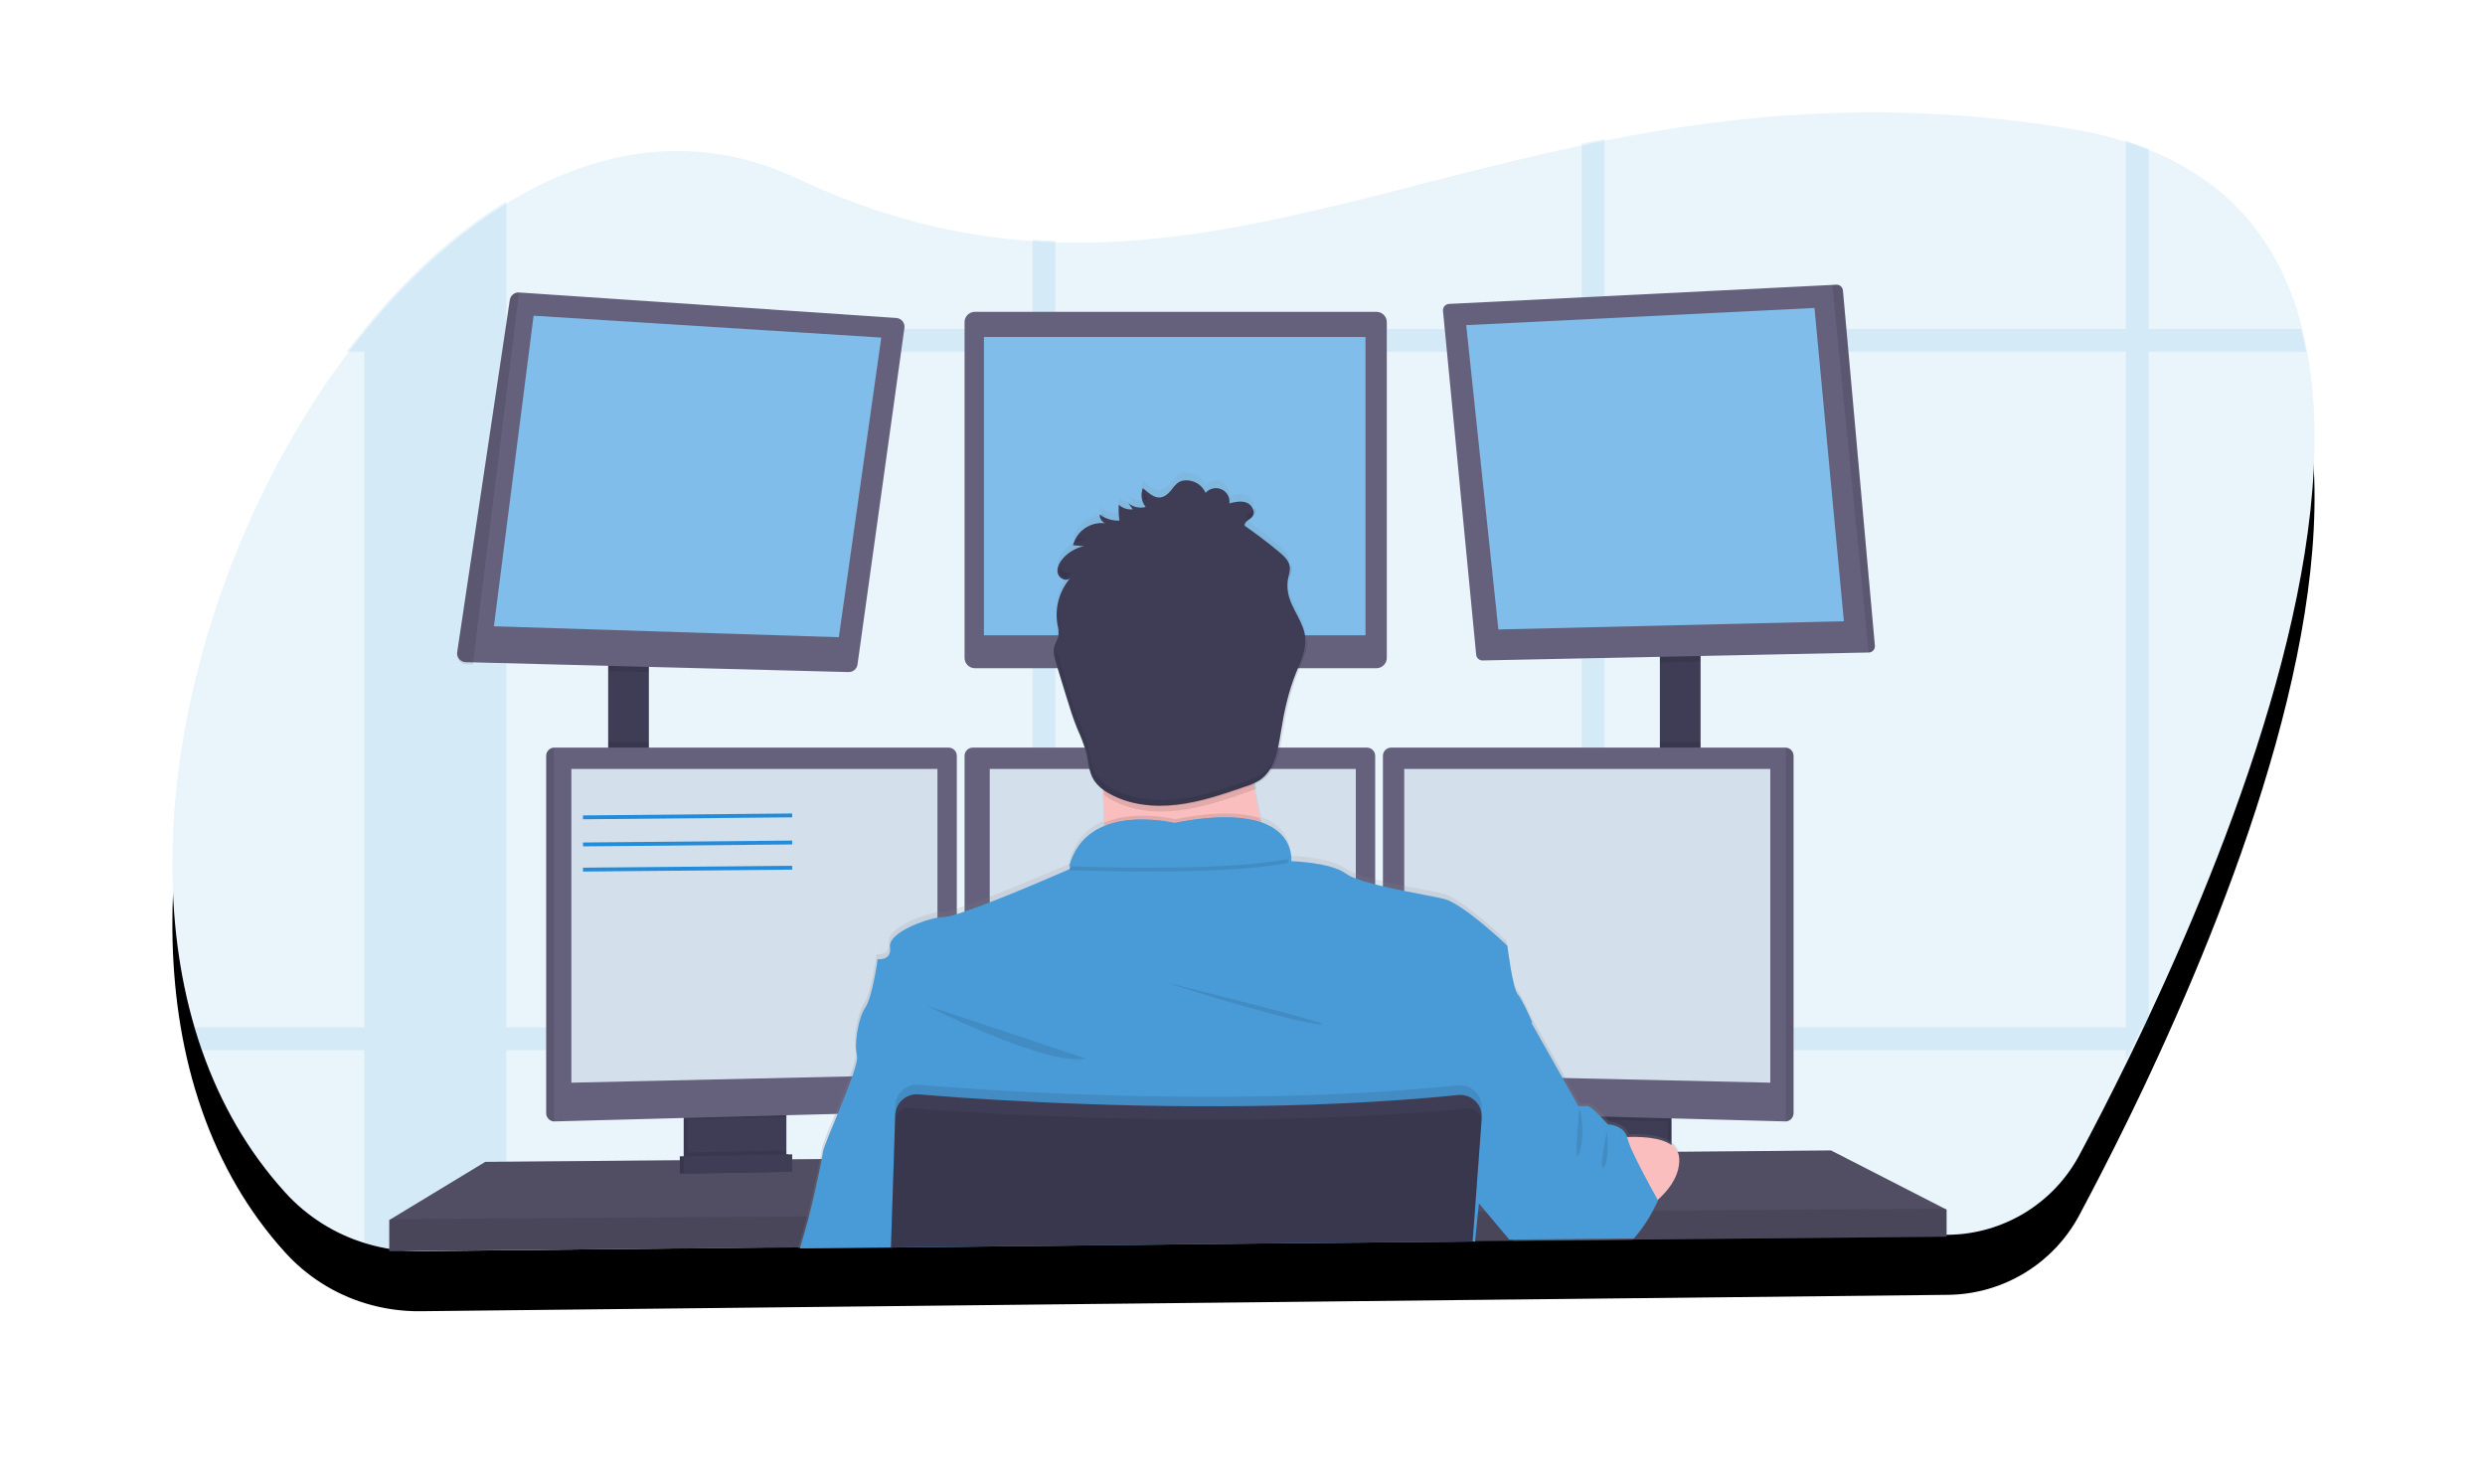 <?xml version="1.0" encoding="UTF-8"?>
<svg width="1283px" height="766px" viewBox="0 0 1283 766" version="1.1" xmlns="http://www.w3.org/2000/svg" xmlns:xlink="http://www.w3.org/1999/xlink">
    <!-- Generator: Sketch 51.3 (57544) - http://www.bohemiancoding.com/sketch -->
    <title>undraw_programming_2svr</title>
    <desc>Created with Sketch.</desc>
    <defs>
        <path d="M1021.232,465.041 C1020,467.694 1018.771,470.312 1017.546,472.895 C1015.634,476.906 1013.747,480.84 1011.885,484.696 C1011.056,486.405 1010.228,488.082 1009.421,489.759 C1000.286,508.406 991.757,524.899 984.513,538.463 C971.125,563.495 945.141,579.241 916.737,579.535 L755.661,581.287 L753.961,581.287 L740.153,581.435 L728.342,581.562 L692.122,581.955 L690.657,581.955 L672.217,582.157 L671.655,582.157 L558.004,583.388 L456.557,584.449 L444.756,584.577 L371.468,585.373 L371.383,585.373 L323.851,585.882 L323.341,585.882 L173.046,587.506 L128.085,587.994 C118.49,588.102 108.936,586.735 99.757,583.94 C83.784,579.119 69.43,570.037 58.237,557.672 C38.927,536.414 24.854,511.611 15.4,484.696 C14.034,480.812 12.759,476.878 11.577,472.895 C-21.148,362.359 18.746,219.75 90.548,124.317 C93.558,120.326 96.617,116.435 99.725,112.643 L99.8,112.558 C121.882,85.473 146.641,62.846 173.014,46.756 C219.749,18.196 271.529,10.152 322.46,34.127 C365.551,54.419 405.786,63.96 444.788,66.55 C448.729,66.804 452.67,66.995 456.589,67.112 C546.054,69.925 629.901,37.714 728.363,16.923 C732.282,16.095 736.212,15.278 740.174,14.503 C810.415,0.536 888.335,-6.829 980.997,8.655 C990.624,10.227 1000.124,12.497 1009.421,15.448 C1013.506,16.764 1017.443,18.179 1021.232,19.693 C1065.46,37.671 1089.582,70.89 1099.832,112.515 C1100.802,116.378 1101.641,120.309 1102.349,124.306 C1120.522,224.431 1067.298,366.456 1021.232,465.041 Z" id="path-1"></path>
        <filter x="-13.7%" y="-20.6%" width="127.5%" height="151.7%" filterUnits="objectBoundingBox" id="filter-2">
            <feOffset dx="0" dy="31" in="SourceAlpha" result="shadowOffsetOuter1"></feOffset>
            <feGaussianBlur stdDeviation="45.5" in="shadowOffsetOuter1" result="shadowBlurOuter1"></feGaussianBlur>
            <feColorMatrix values="0 0 0 0 0.133   0 0 0 0 0.549   0 0 0 0 0.859  0 0 0 0.15 0" type="matrix" in="shadowBlurOuter1"></feColorMatrix>
        </filter>
        <linearGradient x1="49.992%" y1="100%" x2="49.992%" y2="-0.078%" id="linearGradient-3">
            <stop stop-color="#808080" stop-opacity="0.25" offset="0%"></stop>
            <stop stop-color="#808080" stop-opacity="0.12" offset="54%"></stop>
            <stop stop-color="#808080" stop-opacity="0.1" offset="100%"></stop>
        </linearGradient>
    </defs>
    <g id="Page-1" stroke="none" stroke-width="1" fill="none" fill-rule="evenodd">
        <g transform="translate(-385, -233)" id="undraw_programming_2svr">
            <g transform="translate(474, 291)">
                <g id="Shape-edit" fill-rule="nonzero">
                    <use fill="black" fill-opacity="1" filter="url(#filter-2)" xlink:href="#path-1"></use>
                    <use fill="#FFFFFF" xlink:href="#path-1"></use>
                </g>
                <path d="M1021.232,465.041 C1020,467.694 1018.771,470.312 1017.546,472.895 C1015.634,476.906 1013.747,480.84 1011.885,484.696 C1011.056,486.405 1010.228,488.082 1009.421,489.759 C1000.286,508.406 991.757,524.899 984.513,538.463 C971.125,563.495 945.141,579.241 916.737,579.535 L755.661,581.287 L753.961,581.287 L740.153,581.435 L728.342,581.562 L692.122,581.955 L690.657,581.955 L672.217,582.157 L671.655,582.157 L558.004,583.388 L456.557,584.449 L444.756,584.577 L371.468,585.373 L371.383,585.373 L323.851,585.882 L323.341,585.882 L173.046,587.506 L128.085,587.994 C118.49,588.102 108.936,586.735 99.757,583.94 C83.784,579.119 69.43,570.037 58.237,557.672 C38.927,536.414 24.854,511.611 15.4,484.696 C14.034,480.812 12.759,476.878 11.577,472.895 C-21.148,362.359 18.746,219.75 90.548,124.317 C93.558,120.326 96.617,116.435 99.725,112.643 L99.8,112.558 C121.882,85.473 146.641,62.846 173.014,46.756 C219.749,18.196 271.529,10.152 322.46,34.127 C365.551,54.419 405.786,63.96 444.788,66.55 C448.729,66.804 452.67,66.995 456.589,67.112 C546.054,69.925 629.901,37.714 728.363,16.923 C732.282,16.095 736.212,15.278 740.174,14.503 C810.415,0.536 888.335,-6.829 980.997,8.655 C990.624,10.227 1000.124,12.497 1009.421,15.448 C1013.506,16.764 1017.443,18.179 1021.232,19.693 C1065.46,37.671 1089.582,70.89 1099.832,112.515 C1100.802,116.378 1101.641,120.309 1102.349,124.306 C1120.522,224.431 1067.298,366.456 1021.232,465.041 Z" id="Shape" fill="#228CDB" fill-rule="nonzero" opacity="0.1"></path>
                <g id="Group" opacity="0.1" transform="translate(10, 13)" fill="#228CDB" fill-rule="nonzero">
                    <path d="M162.369,33.015 L162.369,574.195 L117.417,574.684 C107.825,574.792 98.272,573.424 89.096,570.627 L89.096,98.855 L89.17,98.855 C111.248,71.723 136.001,49.082 162.369,33.015 Z" id="Shape"></path>
                    <path d="M1091.556,110.621 L79.921,110.621 C82.929,106.628 85.988,102.734 89.096,98.94 L89.096,98.855 L1089.039,98.855 C1090.009,102.699 1090.848,106.621 1091.556,110.621 Z" id="Shape"></path>
                    <path d="M1010.403,5.947 L1010.403,459.39 L1006.718,459.39 C1004.807,463.404 1002.92,467.34 1001.058,471.199 C1000.23,472.908 999.402,474.586 998.595,476.264 L998.595,1.657 C1002.679,2.973 1006.616,4.403 1010.403,5.947 Z" id="Shape"></path>
                    <path d="M729.406,0.711 L729.406,568.046 L717.598,568.174 L717.598,3.133 C721.516,2.304 725.445,1.487 729.406,0.711 Z" id="Shape"></path>
                    <path d="M445.882,53.351 L445.882,571.126 L434.084,571.254 L434.084,52.788 C438.024,53.043 441.964,53.192 445.882,53.351 Z" id="Shape"></path>
                    <path d="M1006.718,459.401 C1004.807,463.415 1002.92,467.351 1001.058,471.209 L4.789,471.209 C3.423,467.323 2.149,463.386 0.966,459.401 L1006.718,459.401 Z" id="Shape"></path>
                </g>
                <polygon id="Rectangle-path" fill="#3F3D56" fill-rule="nonzero" points="225 283 246 283 246 344 225 344"></polygon>
                <polygon id="Rectangle-path" fill="#3F3D56" fill-rule="nonzero" points="768 280 789 280 789 345 768 345"></polygon>
                <polygon id="Shape" fill="#65617D" fill-rule="nonzero" points="916 566.557 916 580.495 754.648 581.996 752.927 582.028 691.602 582.596 690.137 582.618 671.497 582.779 670.945 582.779 557.323 583.84 370.809 585.588 370.65 585.588 323.228 586.038 322.718 586.049 112 588 112 571.918 161.546 541.897 260.958 541.061 263.082 541.05 263.783 541.039 265.907 541.007 313.637 540.61 315.772 540.6 316.452 540.589 318.576 540.578 333.881 540.449 334.284 540.439 372.041 540.117 372.349 540.117 666.972 537.608 674.184 537.555 674.906 537.555 680.408 537.501 720.395 537.169 722.52 537.136 724.484 537.115 725.504 537.115 737.941 537.019 740.405 536.986 743.708 536.965 754.064 536.868 770.494 536.729 772.618 536.708 776.314 536.686 777.005 536.686 856.353 536"></polygon>
                <polygon id="Shape" fill="#000000" fill-rule="nonzero" opacity="0.2" points="916 566.557 916 580.495 754.648 581.996 752.927 582.028 691.602 582.596 690.137 582.618 671.497 582.779 670.945 582.779 557.323 583.84 370.809 585.588 370.65 585.588 323.228 586.038 322.718 586.049 112 588 112 571.918 161.546 541.897 260.958 541.061 263.082 541.05 263.783 541.039 265.907 541.007 313.637 540.61 315.772 540.6 316.452 540.589 318.576 540.578 333.881 540.449 334.284 540.439 372.041 540.117 372.349 540.117 666.972 537.608 674.184 537.555 674.906 537.555 680.408 537.501 720.395 537.169 722.52 537.136 724.484 537.115 725.504 537.115 737.941 537.019 740.405 536.986 743.708 536.965 754.064 536.868 770.494 536.729 772.618 536.708 776.314 536.686 777.005 536.686 856.353 536"></polygon>
                <path d="M315,514 L315,539.761 C315.001,542.252 313.528,544.52 311.216,545.589 C310.372,545.987 309.45,546.202 308.513,546.22 L270.779,546.998 C269.771,547.022 268.772,546.816 267.86,546.399 C265.506,545.349 263.997,543.059 264,540.54 L264,514 L315,514 Z" id="Shape" fill="#3F3D56" fill-rule="nonzero"></path>
                <path d="M315,514 L315,539.761 C315.001,542.252 313.528,544.52 311.216,545.589 C310.372,545.987 309.45,546.202 308.513,546.22 L270.779,546.998 C269.771,547.022 268.772,546.816 267.86,546.399 C265.506,545.349 263.997,543.059 264,540.54 L264,514 L315,514 Z" id="Shape" fill="#000000" fill-rule="nonzero" opacity="0.1"></path>
                <path d="M317,514 L317,539.761 C317.001,542.252 315.528,544.52 313.216,545.589 C312.372,545.987 311.45,546.202 310.513,546.22 L272.779,546.998 C271.771,547.022 270.772,546.816 269.86,546.399 C267.506,545.349 265.997,543.059 266,540.54 L266,514 L317,514 Z" id="Shape" fill="#3F3D56" fill-rule="nonzero"></path>
                <polygon id="Rectangle-path" fill="#3F3D56" fill-rule="nonzero" points="723 514 774 514 774 547 723 547"></polygon>
                <polygon id="Rectangle-path" fill="#000000" fill-rule="nonzero" opacity="0.1" points="723 514 774 514 774 547 723 547"></polygon>
                <polygon id="Rectangle-path" fill="#3F3D56" fill-rule="nonzero" points="721 514 772 514 772 547 721 547"></polygon>
                <polygon id="Shape" fill="#000000" fill-rule="nonzero" opacity="0.1" points="246 283 246 289 225 288.487 225 283"></polygon>
                <path d="M377.956,111.337 L353.732,285.068 C353.414,287.366 351.418,289.058 349.095,288.998 L155.136,283.977 L151.454,283.882 C150.158,283.851 148.936,283.271 148.093,282.287 C147.251,281.302 146.868,280.006 147.04,278.723 L174.235,96.856 C174.598,94.521 176.69,92.851 179.052,93.011 L373.711,106.168 C374.981,106.241 376.162,106.842 376.968,107.824 C377.775,108.806 378.133,110.08 377.956,111.337 Z" id="Shape" fill="#65617D" fill-rule="nonzero"></path>
                <polygon id="Shape" fill="#80BDEA" fill-rule="nonzero" points="186.492 105 166 265.352 344.098 271 366 116.296"></polygon>
                <path d="M414.33,103 L621.67,103 C624.614,103 627,105.386 627,108.33 L627,281.67 C627,284.614 624.614,287 621.67,287 L414.33,287 C411.386,287 409,284.614 409,281.67 L409,108.33 C409,105.386 411.386,103 414.33,103 Z" id="Rectangle-path" fill="#65617D" fill-rule="nonzero"></path>
                <polygon id="Rectangle-path" fill="#80BDEA" fill-rule="nonzero" points="419 116 616 116 616 270 419 270"></polygon>
                <polygon id="Shape" fill="#000000" fill-rule="nonzero" opacity="0.1" points="789 280 789 283.627 768 284 768 280"></polygon>
                <path d="M878.993,275.411 C879.051,276.299 878.743,277.173 878.14,277.83 C877.538,278.487 876.692,278.871 875.799,278.892 L676.479,282.999 C674.762,283.035 673.308,281.743 673.147,280.038 L656.015,102.494 C655.929,101.604 656.214,100.718 656.801,100.042 C657.388,99.366 658.228,98.96 659.124,98.918 L856.932,89.111 L859.061,89.005 C860.821,88.912 862.337,90.227 862.49,91.976 L878.993,275.411 Z" id="Shape" fill="#65617D" fill-rule="nonzero"></path>
                <polygon id="Shape" fill="#80BDEA" fill-rule="nonzero" points="668 109.875 847.813 101 863 262.744 684.607 267"></polygon>
                <path d="M878.993,275.517 C879.051,276.406 878.744,277.28 878.143,277.938 C877.542,278.595 876.699,278.979 875.809,279 L857,89.111 L859.123,89.005 C860.877,88.912 862.389,90.227 862.541,91.978 L878.993,275.517 Z" id="Shape" fill="#000000" fill-rule="nonzero" opacity="0.1"></path>
                <path d="M179,93.013 L155.115,285 L151.443,284.904 C150.15,284.873 148.931,284.29 148.091,283.3 C147.25,282.311 146.869,281.008 147.04,279.718 L174.164,96.889 C174.522,94.524 176.629,92.835 179,93.013 Z" id="Shape" fill="#000000" fill-rule="nonzero" opacity="0.1"></path>
                <polygon id="Rectangle-path" fill="#000000" fill-rule="nonzero" opacity="0.1" points="225 325 246 325 246 344 225 344"></polygon>
                <polygon id="Shape" fill="#000000" fill-rule="nonzero" opacity="0.1" points="317 514 317 518.787 266 520 266 514"></polygon>
                <path d="M405,332.207 L405,511.361 C404.973,513.632 403.173,515.483 400.909,515.568 L197.251,521 L197.197,521 C194.891,520.971 193.029,519.104 193,516.793 L193,332.207 C193.029,329.896 194.891,328.029 197.197,328 L400.803,328 C403.109,328.029 404.971,329.896 405,332.207 Z" id="Shape" fill="#65617D" fill-rule="nonzero"></path>
                <path d="M197,328 L197,521 L196.95,521 C194.78,520.971 193.027,519.104 193,516.793 L193,332.207 C193.027,329.896 194.78,328.029 196.95,328 L197,328 Z" id="Shape" fill="#000000" fill-rule="nonzero" opacity="0.1"></path>
                <polygon id="Shape" fill="#D4DFEC" fill-rule="nonzero" points="206 339 395 339 395 496.744 206 501"></polygon>
                <polygon id="Rectangle-path" fill="#000000" fill-rule="nonzero" opacity="0.1" points="768 325 789 325 789 344 768 344"></polygon>
                <polygon id="Shape" fill="#000000" fill-rule="nonzero" opacity="0.1" points="772 514 772 521 721 519.624 721 514"></polygon>
                <path d="M837,332.207 L837,516.793 C836.971,519.125 835.077,521 832.75,521 L629.09,515.568 C626.826,515.483 625.027,513.632 625,511.361 L625,332.207 C625.029,329.896 626.891,328.029 629.197,328 L832.761,328 C835.083,328.006 836.971,329.879 837,332.207 Z" id="Shape" fill="#65617D" fill-rule="nonzero"></path>
                <path d="M837,332.207 L837,516.793 C836.973,519.125 835.19,521 833,521 L833,328 C835.19,328 836.973,329.875 837,332.207 Z" id="Shape" fill="#000000" fill-rule="nonzero" opacity="0.1"></path>
                <polygon id="Shape" fill="#D4DFEC" fill-rule="nonzero" points="825 339 636 339 636 496.744 825 501"></polygon>
                <path d="M621,332.207 L621,511.361 C620.973,513.632 619.173,515.483 616.909,515.568 L413.251,521 C410.924,521 409.029,519.125 409,516.793 L409,332.207 C409.029,329.896 410.891,328.029 413.197,328 L616.803,328 C619.109,328.029 620.971,329.896 621,332.207 Z" id="Shape" fill="#65617D" fill-rule="nonzero"></path>
                <polygon id="Shape" fill="#D4DFEC" fill-rule="nonzero" points="422 339 611 339 611 496.744 422 501"></polygon>
                <polygon id="Shape" fill="#000000" fill-rule="nonzero" opacity="0.1" points="916 566 916 580.3 754.648 581.84 752.927 581.873 691.602 582.456 690.137 582.478 671.497 582.643 670.945 582.643 557.323 583.732 370.809 585.525 370.65 585.525 323.228 585.987 322.718 585.998 112 588 112 571.5 327.083 570.037 327.593 570.037 371.128 569.729 371.33 569.729 671.985 567.672 672.293 567.672 672.474 567.661 672.973 567.661 678.061 567.628 679.611 567.628 758.726 567.078 763.399 567.056 764.44 567.045"></polygon>
                <circle id="Oval" fill="#FBBEBE" fill-rule="nonzero" cx="517.5" cy="288.5" r="54.5"></circle>
                <path d="M323,586.628 C323,586.511 323.064,586.384 323.106,586.256 C324.169,582.442 326.061,575.994 327.475,570.841 C327.655,570.204 327.825,569.577 327.985,568.982 C329.547,563.171 332.587,549.562 334.277,541.074 C334.872,538.088 335.34,535.762 335.435,534.593 C335.648,532.798 338.847,525.117 342.472,516.288 C345.012,510.084 347.786,503.306 349.816,497.591 C351.145,494.196 352.187,490.695 352.93,487.126 C353.089,486.38 353.089,485.609 352.93,484.863 C352.611,483.649 352.44,482.401 352.42,481.145 C352.176,474.558 354.142,464.147 357.182,459.781 C360.902,454.469 363.559,434.645 363.559,434.645 C363.559,434.645 369.064,435.442 369.936,430.895 C370.028,430.405 370.064,429.906 370.042,429.408 C370.04,429.013 370.008,428.618 369.947,428.228 C369.001,421.599 385.592,414.545 394.924,413.026 C395.977,412.845 397.043,412.746 398.112,412.728 C400.379,412.482 402.609,411.968 404.755,411.198 C405.747,410.894 406.81,410.54 407.944,410.136 C411.855,408.819 416.532,407.076 421.495,405.164 C440.159,397.929 462.756,388.166 462.756,388.166 C462.915,387.412 463.096,386.69 463.298,385.978 C465.561,376.894 472.013,369.427 480.675,365.867 C480.675,365.166 480.675,364.454 480.675,363.742 C480.675,360.077 480.516,356.306 480.357,352.545 C480.357,351.812 480.293,351.079 480.25,350.346 C480.25,350.133 480.25,349.91 480.25,349.698 C480.25,349.485 480.25,349.326 480.25,349.145 C480.25,348.402 480.176,347.658 480.133,346.925 L479.942,346.776 C478.309,345.543 476.906,344.033 475.797,342.314 C475.179,341.31 474.673,340.241 474.288,339.127 C472.959,335.526 472.651,331.51 471.758,327.707 L471.567,326.92 C470.404,323.083 468.983,319.327 467.315,315.68 C464.966,309.922 463.159,303.994 461.363,297.992 C460.272,294.359 459.17,290.718 458.058,287.071 L456.378,281.504 C456.06,280.442 455.741,279.379 455.496,278.317 C455.378,277.826 455.285,277.33 455.22,276.829 C454.922,275.199 455.009,273.522 455.475,271.932 C455.888,270.846 456.356,269.783 456.878,268.745 C457.1,268.274 457.278,267.783 457.409,267.279 C457.444,267.167 457.472,267.054 457.494,266.939 C457.57,266.561 457.609,266.177 457.611,265.791 C457.575,264.398 457.389,263.013 457.059,261.659 C457.052,261.642 457.052,261.623 457.059,261.606 C457.046,261.509 457.028,261.413 457.005,261.319 C456.815,260.265 456.687,259.201 456.623,258.132 C456.249,252.379 457.529,246.64 460.311,241.591 L460.513,241.208 C461.099,240.182 461.752,239.195 462.469,238.255 C462.798,237.809 463.138,237.384 463.531,236.959 C462.043,238.382 459.599,237.755 458.217,236.226 C457.989,235.986 457.792,235.718 457.633,235.429 C457.541,235.275 457.459,235.115 457.388,234.951 C457.335,234.823 457.292,234.685 457.25,234.547 C456.506,231.944 457.803,229.171 459.503,227.057 C461.178,224.998 463.254,223.299 465.604,222.064 C465.741,221.982 465.883,221.907 466.029,221.841 C466.932,221.389 467.87,221.012 468.835,220.715 C469.403,220.527 469.982,220.371 470.568,220.247 L466.624,219.886 L465.03,219.738 C466.654,213.3 472.223,208.628 478.847,208.147 L479.995,208.147 C480.554,208.156 481.111,208.202 481.664,208.285 C479.854,207.492 478.73,205.657 478.847,203.685 C481.63,205.863 485.081,207.011 488.615,206.936 L489.019,206.936 C488.835,205.785 488.714,204.626 488.657,203.462 C488.551,201.884 488.551,200.301 488.657,198.724 C490.585,200.551 493.224,201.431 495.864,201.125 L493.653,198.044 C495.623,199.615 498.111,200.392 500.625,200.222 L501.135,200.169 C501.563,200.124 501.987,200.042 502.4,199.924 L502.496,199.924 C502.294,199.669 502.113,199.404 501.933,199.128 L501.869,199 C501.427,198.305 501.07,197.56 500.806,196.78 C500.7,196.478 500.615,196.169 500.551,195.855 C500.087,193.924 500.255,191.895 501.029,190.065 C504.462,192.934 508.225,196.854 512.721,193.89 C517.217,190.926 517.365,185.487 524.412,186.039 C528.356,186.411 531.784,188.904 533.351,192.541 C535.389,190.239 538.668,189.491 541.503,190.682 C544.29,192.002 545.942,194.935 545.627,198.001 C548.55,197.268 551.696,196.546 554.502,197.651 C557.308,198.756 559.114,202.336 557.52,204.726 C557.477,204.801 557.427,204.872 557.371,204.939 C556.064,206.628 553.173,207.552 553.481,209.677 L553.928,209.996 L555.309,210.994 C560.73,214.904 566.009,219.012 571.146,223.318 C573.782,225.527 576.588,228.183 576.769,231.636 C576.8,232.483 576.714,233.33 576.514,234.154 C576.343,234.983 576.11,235.811 575.929,236.64 C575.474,238.75 575.352,240.919 575.568,243.067 C575.642,243.694 575.738,244.31 575.855,244.937 C577.481,253.149 584.049,259.927 584.698,268.309 L584.698,268.904 C584.737,269.801 584.712,270.699 584.623,271.592 C584.134,276.691 581.775,281.589 579.862,286.465 C579.745,286.763 579.628,287.06 579.521,287.358 C575.833,296.919 573.708,307.107 572.081,317.274 C571.557,320.881 570.847,324.459 569.956,327.993 C568.986,332.038 567.139,335.821 564.546,339.074 C563.509,340.297 562.307,341.37 560.974,342.261 C560.077,342.835 559.135,343.336 558.158,343.759 C558.158,343.759 558.158,343.759 558.158,343.823 C558.275,344.471 558.37,345.119 558.487,345.767 C558.551,346.107 558.604,346.447 558.668,346.829 C558.663,346.85 558.663,346.872 558.668,346.893 C559.561,351.918 560.581,356.837 561.655,361.511 L562.197,363.838 C575.589,368.672 577.172,378.573 577.268,382.366 C577.306,382.871 577.306,383.379 577.268,383.885 C577.268,383.885 597.462,384.416 605.434,390.259 C606.924,391.27 608.534,392.091 610.227,392.703 C613.442,393.916 616.725,394.942 620.059,395.773 C621.77,396.219 623.556,396.655 625.373,397.08 C628.562,397.813 631.942,398.524 635.205,399.204 C643.91,400.957 652.104,402.391 656.26,403.454 C666.176,405.961 688.858,427.697 688.858,427.697 C688.858,427.697 691.515,449.625 694.172,452.822 C696.829,456.02 701.612,467.26 701.612,467.26 L719.192,498.504 L726.632,511.646 L731.415,511.646 C732.074,511.646 733.37,512.581 734.827,513.877 C736.091,515.003 737.494,516.405 738.727,517.68 L740.768,519.858 L742.043,521.271 C742.043,521.271 749.77,521.462 751.864,527.571 C758.156,527.39 765.883,527.805 771.293,530.227 C772.032,530.552 772.742,530.935 773.419,531.374 C775.663,532.673 777.256,534.855 777.809,537.387 C777.917,537.891 777.981,538.402 778,538.917 C778,539.523 778,540.128 778,540.723 C777.617,548.765 772.377,555.458 767.563,559.963 L767.903,560.568 C767.903,560.568 767.743,560.951 767.435,561.631 C767.35,561.832 767.244,562.055 767.127,562.31 C766.5,563.649 765.501,565.657 764.193,568.005 C761.419,573.087 758.001,577.789 754.022,581.996 L753.714,582.315 L692.344,582.878 L692.163,582.666 L680.259,568.472 L674.339,561.418 L674.159,561.195 L673.988,562.884 L673.415,568.515 L672.033,582.124 L671.958,582.804 L671.958,582.984 L671.799,584.557 L671.916,582.984 L671.608,582.984 L557.882,584.047 L371.222,586.108 L371.222,587 L371.073,587 L371.073,586.108 L323.51,586.618 L323,586.628 Z" id="Shape" fill="url(#linearGradient-3)" fill-rule="nonzero"></path>
                <path d="M572,401.314 C572,401.314 466.615,414.108 476.677,401.314 C480.321,396.686 481.327,382.975 481.126,367.355 C481.062,362.61 480.893,357.695 480.649,352.801 C479.484,329.344 476.677,306.42 476.677,306.42 C476.677,306.42 568.823,262.706 558.231,297.358 C553.995,311.357 555.382,331.018 558.602,349.474 C559.544,354.859 560.635,360.136 561.779,365.148 C564.571,377.371 567.982,389.442 572,401.314 Z" id="Shape" fill="#FBBEBE" fill-rule="nonzero"></path>
                <path d="M572,400.363 C572,400.363 466.615,413.046 476.677,400.363 C480.321,395.776 481.327,382.183 481.126,366.699 C497.193,359.85 517.634,364.955 517.634,364.955 C539.156,360.674 552.957,361.509 561.779,364.511 C564.571,376.628 567.982,388.594 572,400.363 Z" id="Shape" fill="#000000" fill-rule="nonzero" opacity="0.1"></path>
                <path d="M371.719,587 L371.719,586.107 L558.323,584.076 L672.015,583.012 L672.334,583.012 L672.217,584.586 L672.376,583.012 L672.578,583.012 L672.578,582.831 L674.034,568.528 L674.586,563.115 L674.756,561.425 L674.905,560.01 L681.472,538.093 L688.038,516.208 L693.563,497.779 L702,469.619 C702,469.619 697.219,458.453 694.562,455.263 C691.906,452.073 689.249,430.273 689.249,430.273 C689.249,430.273 666.575,408.653 656.661,406.165 C652.507,405.101 644.304,403.687 635.591,401.911 C632.329,401.252 628.982,400.55 625.762,399.784 C623.946,399.369 622.16,398.933 620.45,398.497 C617.12,397.665 613.839,396.65 610.621,395.456 C608.934,394.843 607.328,394.025 605.84,393.021 C598.03,387.289 578.458,386.64 577.704,386.64 C577.702,386.616 577.702,386.591 577.704,386.566 L577.704,386.47 C577.731,386.024 577.731,385.576 577.704,385.13 C577.704,384.705 577.704,384.205 577.608,383.641 C577.608,383.471 577.608,383.291 577.534,383.11 C577.48,382.727 577.417,382.323 577.321,381.897 C577.289,381.707 577.246,381.519 577.194,381.334 C576.886,380.052 576.44,378.808 575.865,377.622 C575.791,377.452 575.695,377.272 575.61,377.101 C575.089,376.119 574.485,375.183 573.804,374.305 C573.666,374.124 573.517,373.932 573.358,373.752 C572.487,372.724 571.52,371.784 570.468,370.944 C570.181,370.721 569.883,370.487 569.575,370.274 C569.403,370.135 569.222,370.007 569.033,369.891 L568.088,369.275 L567.206,368.764 C566.43,368.339 565.612,367.924 564.719,367.531 C564.443,367.403 564.146,367.286 563.848,367.169 C563.551,367.052 563.083,366.871 562.69,366.722 L562.626,366.722 L561.829,366.403 C561.224,366.201 560.607,366.021 559.959,365.84 L558.971,365.585 L557.908,365.34 L556.846,365.117 C555.783,364.904 554.646,364.712 553.456,364.564 L552.245,364.415 L551.002,364.287 L549.716,364.181 L547.889,364.074 L545.764,364 C536.391,363.999 527.045,364.994 517.882,366.967 C511.517,365.549 504.997,364.949 498.48,365.18 L497.556,365.18 L496.493,365.244 L495.813,365.244 L494.443,365.372 C493.986,365.372 493.518,365.468 493.061,365.531 C492.604,365.595 492.126,365.648 491.669,365.723 L490.968,365.84 C490.277,365.957 489.576,366.084 488.843,366.233 C488.609,366.276 488.376,366.329 488.142,366.393 C487.217,366.595 486.293,366.839 485.379,367.116 C484.922,367.243 484.465,367.392 484.008,367.552 C483.775,367.616 483.552,367.701 483.328,367.786 L482.648,368.03 L481.979,368.296 L481.182,368.615 C480.778,368.785 480.385,368.966 479.992,369.158 C479.769,369.253 479.546,369.36 479.333,369.477 C479.121,369.594 478.898,369.689 478.696,369.806 C476.293,371.049 474.073,372.616 472.097,374.464 L471.555,374.985 L471.024,375.528 C470.844,375.708 470.674,375.9 470.504,376.091 C469.811,376.849 469.165,377.648 468.57,378.484 C468.4,378.707 468.24,378.93 468.081,379.164 C467.407,380.16 466.796,381.197 466.253,382.27 C466.115,382.525 465.988,382.791 465.86,383.046 C464.993,384.842 464.282,386.71 463.735,388.629 C463.537,389.338 463.356,390.047 463.193,390.756 C463.193,390.756 440.699,400.688 422.041,407.877 C417.079,409.791 412.404,411.524 408.493,412.832 C407.357,413.215 406.294,413.566 405.306,413.896 C403.162,414.672 400.932,415.186 398.665,415.427 C397.596,415.445 396.531,415.544 395.477,415.725 C386.903,417.118 372.208,423.169 370.603,429.241 C370.473,429.726 370.437,430.231 370.497,430.73 C370.497,430.73 370.497,430.804 370.497,430.847 C371.559,438.291 364.122,437.227 364.122,437.227 C364.122,437.227 361.465,456.901 357.746,462.218 C355.058,466.046 353.22,474.585 352.986,481.03 C352.853,483.038 353.01,485.054 353.454,487.017 C353.454,487.07 353.454,487.123 353.454,487.166 C353.879,488.591 352.859,492.483 351.127,497.47 C349.246,502.947 346.505,509.753 343.87,516.176 C339.896,525.874 336.156,534.68 335.922,536.615 C335.826,537.476 335.55,539.018 335.167,541.007 C333.616,549.11 330.173,564.54 328.473,570.783 C327.209,575.441 325.371,581.821 324.106,586.202 C324.106,586.33 324.032,586.458 324,586.575 L371.634,586.107 L371.634,587 L371.783,587 L371.719,587 Z" id="Shape" fill="#499BD8" fill-rule="nonzero"></path>
                <path d="M389,461 C389,461 450.045,492.421 472,488.693 L389,461 Z" id="Shape" fill="#000000" fill-rule="nonzero" opacity="0.1"></path>
                <path d="M512,449 C512,449 571.532,468.14 591.376,470.798 C611.22,473.456 512,449 512,449 Z" id="Shape" fill="#000000" fill-rule="nonzero" opacity="0.1"></path>
                <path d="M576,387.574 C545.431,393.37 487.877,392.121 463,391.242 C472.118,357.596 516.58,369.036 516.58,369.036 C571.615,357.727 575.831,381.192 576,387.574 Z" id="Shape" fill="#000000" fill-rule="nonzero" opacity="0.1"></path>
                <path d="M576,385.574 C545.431,391.37 487.877,390.121 463,389.242 C472.118,355.596 516.58,367.036 516.58,367.036 C571.615,355.727 575.831,379.192 576,385.574 Z" id="Shape" fill="#499BD8" fill-rule="nonzero"></path>
                <path d="M741,529.936 C741,529.936 777.269,524.413 777.981,540.194 C778.692,555.975 759.485,567 759.485,567 L741,529.936 Z" id="Shape" fill="#FBBEBE" fill-rule="nonzero"></path>
                <path d="M559.583,349.23 C558.016,349.927 556.414,350.544 554.783,351.078 C543.282,355.03 531.686,359.013 519.577,360.458 C507.469,361.902 494.763,360.627 484.201,354.615 C483.092,353.992 482.023,353.3 481.001,352.544 C479.827,329.175 477,306.337 477,306.337 C477,306.337 569.814,262.785 559.146,297.308 C554.9,311.255 556.34,330.842 559.583,349.23 Z" id="Shape" fill="#000000" fill-rule="nonzero" opacity="0.1"></path>
                <path d="M502.498,203.75 C499.416,204.559 496.13,203.872 493.637,201.897 L495.852,204.957 C493.21,205.26 490.567,204.388 488.631,202.575 C488.431,205.314 488.545,208.067 488.972,210.78 C485.307,210.956 481.698,209.83 478.791,207.604 C478.674,209.56 479.796,211.381 481.602,212.167 C473.985,211.263 466.875,216.115 464.988,223.506 L470.547,224.015 C466.178,224.942 462.257,227.321 459.428,230.759 C457.724,232.876 456.425,235.587 457.17,238.17 C457.916,240.753 461.516,242.405 463.475,240.563 C457.833,247.258 455.455,256.09 456.979,264.692 C457.484,266.502 457.65,268.39 457.469,270.261 C457.117,272.008 456.009,273.522 455.456,275.226 C454.391,278.318 455.402,281.674 456.35,284.755 L461.345,301.081 C463.156,306.978 464.956,312.886 467.32,318.593 C468.994,322.201 470.418,325.918 471.58,329.72 C472.922,334.844 472.975,340.456 475.84,344.934 C477.804,347.753 480.429,350.053 483.487,351.636 C494.021,357.629 506.748,358.899 518.804,357.459 C530.86,356.019 542.426,352.049 553.897,348.111 C556.445,347.348 558.891,346.281 561.182,344.934 C569.116,339.768 570.884,329.201 572.364,319.895 C574.015,309.519 576.22,299.165 580.129,289.403 C582.45,283.59 585.454,277.693 584.943,271.468 C584.293,263.199 577.711,256.497 576.081,248.366 C575.536,245.648 575.561,242.847 576.156,240.139 C576.661,238.526 576.944,236.852 576.997,235.163 C576.816,231.754 574.005,229.128 571.363,226.937 C565.633,222.179 559.719,217.683 553.62,213.448 C553.311,211.331 556.208,210.42 557.518,208.747 C559.371,206.386 557.454,202.638 554.642,201.537 C551.831,200.436 548.678,201.156 545.749,201.887 C546.141,198.826 544.465,195.873 541.627,194.625 C538.788,193.377 535.463,194.13 533.448,196.476 C531.864,192.865 528.427,190.398 524.481,190.039 C517.419,189.489 517.281,194.857 512.765,197.811 C508.249,200.764 504.522,196.868 501.05,194.031 C499.751,197.295 500.304,201 502.498,203.75 Z" id="Shape" fill="#3F3D56" fill-rule="nonzero"></path>
                <path d="M767,561.628 C767,561.628 766.058,563.88 764.323,567.141 C761.697,572.157 758.501,576.851 754.798,581.129 L754.513,581.437 L752.798,581.437 L691.695,582 L690.234,582 L690.054,581.788 L678.202,567.672 L673.736,562.35 L673.556,562.127 L673.175,561.681 L672.963,561.426 L672.688,561.097 L664,550.752 L667.175,537.475 L672.582,515.106 L672.72,514.564 L673.778,510.316 L674.53,507.129 L677.048,496.741 L685.684,461 L701.028,468.966 L717.209,497.644 L725.897,513.045 L730.66,513.045 C731.559,513.045 733.623,514.787 735.697,516.795 C736.438,517.506 737.178,518.26 737.813,518.919 C739.697,520.873 741.189,522.552 741.189,522.552 C741.189,522.552 748.904,522.721 750.978,528.818 C751.085,529.113 751.173,529.415 751.243,529.721 C751.931,532.117 752.827,534.449 753.92,536.689 C755.285,539.673 756.999,543.062 758.735,546.45 C761.963,552.663 765.243,558.58 766.45,560.725 L766.598,560.991 L767,561.628 Z" id="Shape" fill="#499BD8" fill-rule="nonzero"></path>
                <path d="M675.971,514.38 L675.865,515.901 L675.865,516.007 L675.685,518.454 L674.273,538.143 L672.565,561.864 L672.077,568.544 L671.016,582.841 L671.016,583.022 L557.474,584.085 L371.149,586.106 L371.149,587 L371,587 L371,586.106 L371,585.809 L371.478,570.534 L372.39,540.686 L373.175,515.38 L373.25,512.859 C373.343,509.783 374.695,506.882 376.987,504.836 C379.279,502.79 382.31,501.779 385.368,502.041 C390.376,502.466 396.881,502.987 404.659,503.54 L407.843,503.774 C452.761,506.902 535.773,510.944 619.54,505.902 C621.301,505.806 623.073,505.7 624.845,505.572 C637.834,504.753 650.811,503.7 663.662,502.381 C666.95,502.036 670.223,503.168 672.598,505.473 C674.974,507.779 676.209,511.021 675.971,514.327 L675.971,514.38 Z" id="Shape" fill="#000000" fill-rule="nonzero" opacity="0.1"></path>
                <path d="M371,586.958 L371,586.073 L557.435,584.06 L671.024,583.006 L671.342,583.006 L671.342,582.827 L672.404,568.664 L672.86,562.342 L674.601,538.516 L675.971,519.653 L675.971,519.19 C676.034,518.321 675.995,517.447 675.854,516.587 C675.86,516.552 675.86,516.516 675.854,516.482 C675.562,514.703 674.833,513.024 673.731,511.592 C671.354,508.567 667.574,506.974 663.731,507.377 C650.875,508.684 637.892,509.727 624.898,510.538 C623.125,510.665 621.352,510.77 619.59,510.865 C535.789,515.807 452.742,511.803 407.805,508.757 L404.62,508.526 C396.839,507.978 390.331,507.472 385.321,507.04 C379.612,506.562 374.461,510.442 373.389,516.028 C373.281,516.599 373.217,517.177 373.197,517.757 L372.476,541.108 L371.488,570.688 L371.021,585.82 L371.021,586.115 L371.021,587 L371,586.958 Z" id="Shape" fill="#3F3D56" fill-rule="nonzero"></path>
                <path d="M675.983,521.572 L674.678,537.919 L672.738,562.285 L672.25,568.384 L671.189,582.044 L671.125,582.726 L671.125,582.908 L670.966,584.486 L671.083,582.908 L670.775,582.908 L557.292,583.974 L371,586 L371,585.701 L371.52,570.389 L372.58,540.468 L373.259,520.581 C373.327,518.282 374.549,516.174 376.504,514.982 C377.705,514.242 379.11,513.906 380.513,514.023 C382.741,514.204 385.477,514.417 388.669,514.652 C393.856,515.036 400.251,515.483 407.696,515.953 C421.484,516.827 438.782,517.765 458.605,518.533 C513.755,520.666 588.209,521.38 658.929,515.153 C662.11,514.876 665.398,514.566 668.612,514.257 C669.884,514.13 671.165,514.374 672.303,514.961 C672.625,515.122 672.93,515.315 673.215,515.537 C674.138,516.209 674.87,517.114 675.336,518.16 C675.444,518.368 675.533,518.586 675.601,518.81 C675.92,519.694 676.05,520.635 675.983,521.572 Z" id="Shape" fill="#000000" fill-rule="nonzero" opacity="0.1"></path>
                <path d="M317,536 L317,539.358 C317.001,541.85 315.528,544.12 313.216,545.189 L269.86,546 C267.506,544.949 265.997,542.658 266,540.137 L266,536.979 L317,536 Z" id="Shape" fill="#000000" fill-rule="nonzero" opacity="0.1"></path>
                <polygon id="Shape" fill="#3F3D56" fill-rule="nonzero" points="318 546.966 262 548 262 539.034 318 538"></polygon>
                <polygon id="Shape" fill="#000000" fill-rule="nonzero" opacity="0.1" points="318 546.966 262 548 262 539.034 318 538"></polygon>
                <polygon id="Shape" fill="#3F3D56" fill-rule="nonzero" points="320 546.966 264 548 264 539.034 320 538"></polygon>
                <g id="Group" opacity="0.1" transform="translate(456, 195)" fill="#000000" fill-rule="nonzero">
                    <path d="M47.511,4.952 C46.471,3.6 45.78,2.013 45.499,0.33 C45.242,1.975 45.396,3.658 45.946,5.229 C46.475,5.18 46.998,5.087 47.511,4.952 Z" id="Shape"></path>
                    <path d="M33.989,12.023 C33.788,10.718 33.656,9.402 33.595,8.083 C33.595,9.393 33.595,10.713 33.595,12.034 L33.989,12.023 Z" id="Shape"></path>
                    <path d="M120.768,47.56 C120.826,46.611 120.955,45.668 121.151,44.738 C121.655,43.118 121.941,41.439 122.003,39.743 C121.979,39.363 121.922,38.985 121.832,38.615 C121.651,39.594 121.364,40.574 121.151,41.543 C120.726,43.519 120.596,45.546 120.768,47.56 Z" id="Shape"></path>
                    <path d="M98.62,14.654 L99.781,15.495 C100.759,14.787 101.675,13.996 102.517,13.131 C103.333,12.003 103.487,10.526 102.922,9.254 C102.816,9.497 102.68,9.726 102.517,9.936 C101.208,11.618 98.312,12.545 98.62,14.654 Z" id="Shape"></path>
                    <path d="M11.128,24.898 C10.74,25.675 10.43,26.488 10.202,27.326 C11.867,26.396 13.662,25.718 15.526,25.314 L11.128,24.898 Z" id="Shape"></path>
                    <path d="M25.811,13.312 C25.112,12.926 24.443,12.488 23.81,12.002 C23.783,12.423 23.815,12.846 23.905,13.258 C24.541,13.228 25.178,13.246 25.811,13.312 Z" id="Shape"></path>
                    <path d="M129.914,76.058 C129.477,81.223 127.071,86.196 125.122,91.095 C121.215,100.913 119.011,111.328 117.36,121.775 C115.88,131.136 114.166,141.764 106.18,146.95 C103.898,148.314 101.455,149.387 98.908,150.145 C87.43,154.117 75.856,158.1 63.77,159.549 C51.685,160.997 39.004,159.73 28.463,153.702 C25.406,152.107 22.783,149.794 20.818,146.961 C17.975,142.456 17.921,136.812 16.559,131.658 C15.396,127.831 13.973,124.087 12.299,120.455 C9.946,114.725 8.136,108.741 6.337,102.851 C4.669,97.378 3.004,91.9 1.343,86.419 C0.796,84.771 0.39,83.079 0.129,81.361 C-0.286,84.087 0.523,86.941 1.343,89.614 C3.004,95.102 4.669,100.58 6.337,106.046 C8.136,111.978 9.946,117.92 12.299,123.65 C13.973,127.282 15.396,131.025 16.559,134.853 C17.9,140.007 17.953,145.651 20.818,150.156 C22.783,152.989 25.406,155.302 28.463,156.897 C39.004,162.924 51.717,164.192 63.77,162.743 C75.824,161.295 87.387,157.312 98.908,153.34 C101.455,152.582 103.898,151.509 106.18,150.145 C114.113,144.959 115.88,134.331 117.36,124.97 C119.011,114.523 121.215,104.108 125.122,94.289 C127.444,88.454 130.446,82.522 129.935,76.249 C129.935,76.185 129.914,76.122 129.914,76.058 Z" id="Shape"></path>
                    <path d="M2.472,71.936 C2.472,71.936 2.472,71.862 2.472,71.819 C2.664,69.941 2.497,68.044 1.982,66.228 C1.769,65.06 1.631,63.879 1.567,62.693 C1.444,64.945 1.583,67.203 1.982,69.423 C2.152,70.254 2.344,71.095 2.472,71.936 Z" id="Shape"></path>
                    <path d="M5.719,45.888 C6.538,44.512 7.467,43.205 8.498,41.98 C6.55,43.843 2.951,42.182 2.195,39.594 C1.916,40.641 1.916,41.742 2.195,42.789 C2.728,44.38 4.073,45.562 5.719,45.888 Z" id="Shape"></path>
                </g>
                <path d="M726.5,514 C726.5,514 729.875,526.254 726.5,536.91 C723.125,547.566 726.5,514 726.5,514 Z" id="Shape" fill="#000000" fill-rule="nonzero" opacity="0.1"></path>
                <path d="M740.703,526 C740.703,526 742.047,541.921 739.016,544.745 C735.985,547.569 740.703,526 740.703,526 Z" id="Shape" fill="#000000" fill-rule="nonzero" opacity="0.1"></path>
                <path d="M212,364 L320,363" id="Shape" stroke="#228CDB" stroke-width="2"></path>
                <path d="M212,377.99 L320,377" id="Shape" stroke="#228CDB" stroke-width="2"></path>
                <path d="M212,391 L320,390" id="Shape" stroke="#228CDB" stroke-width="2"></path>
            </g>
        </g>
    </g>
</svg>
